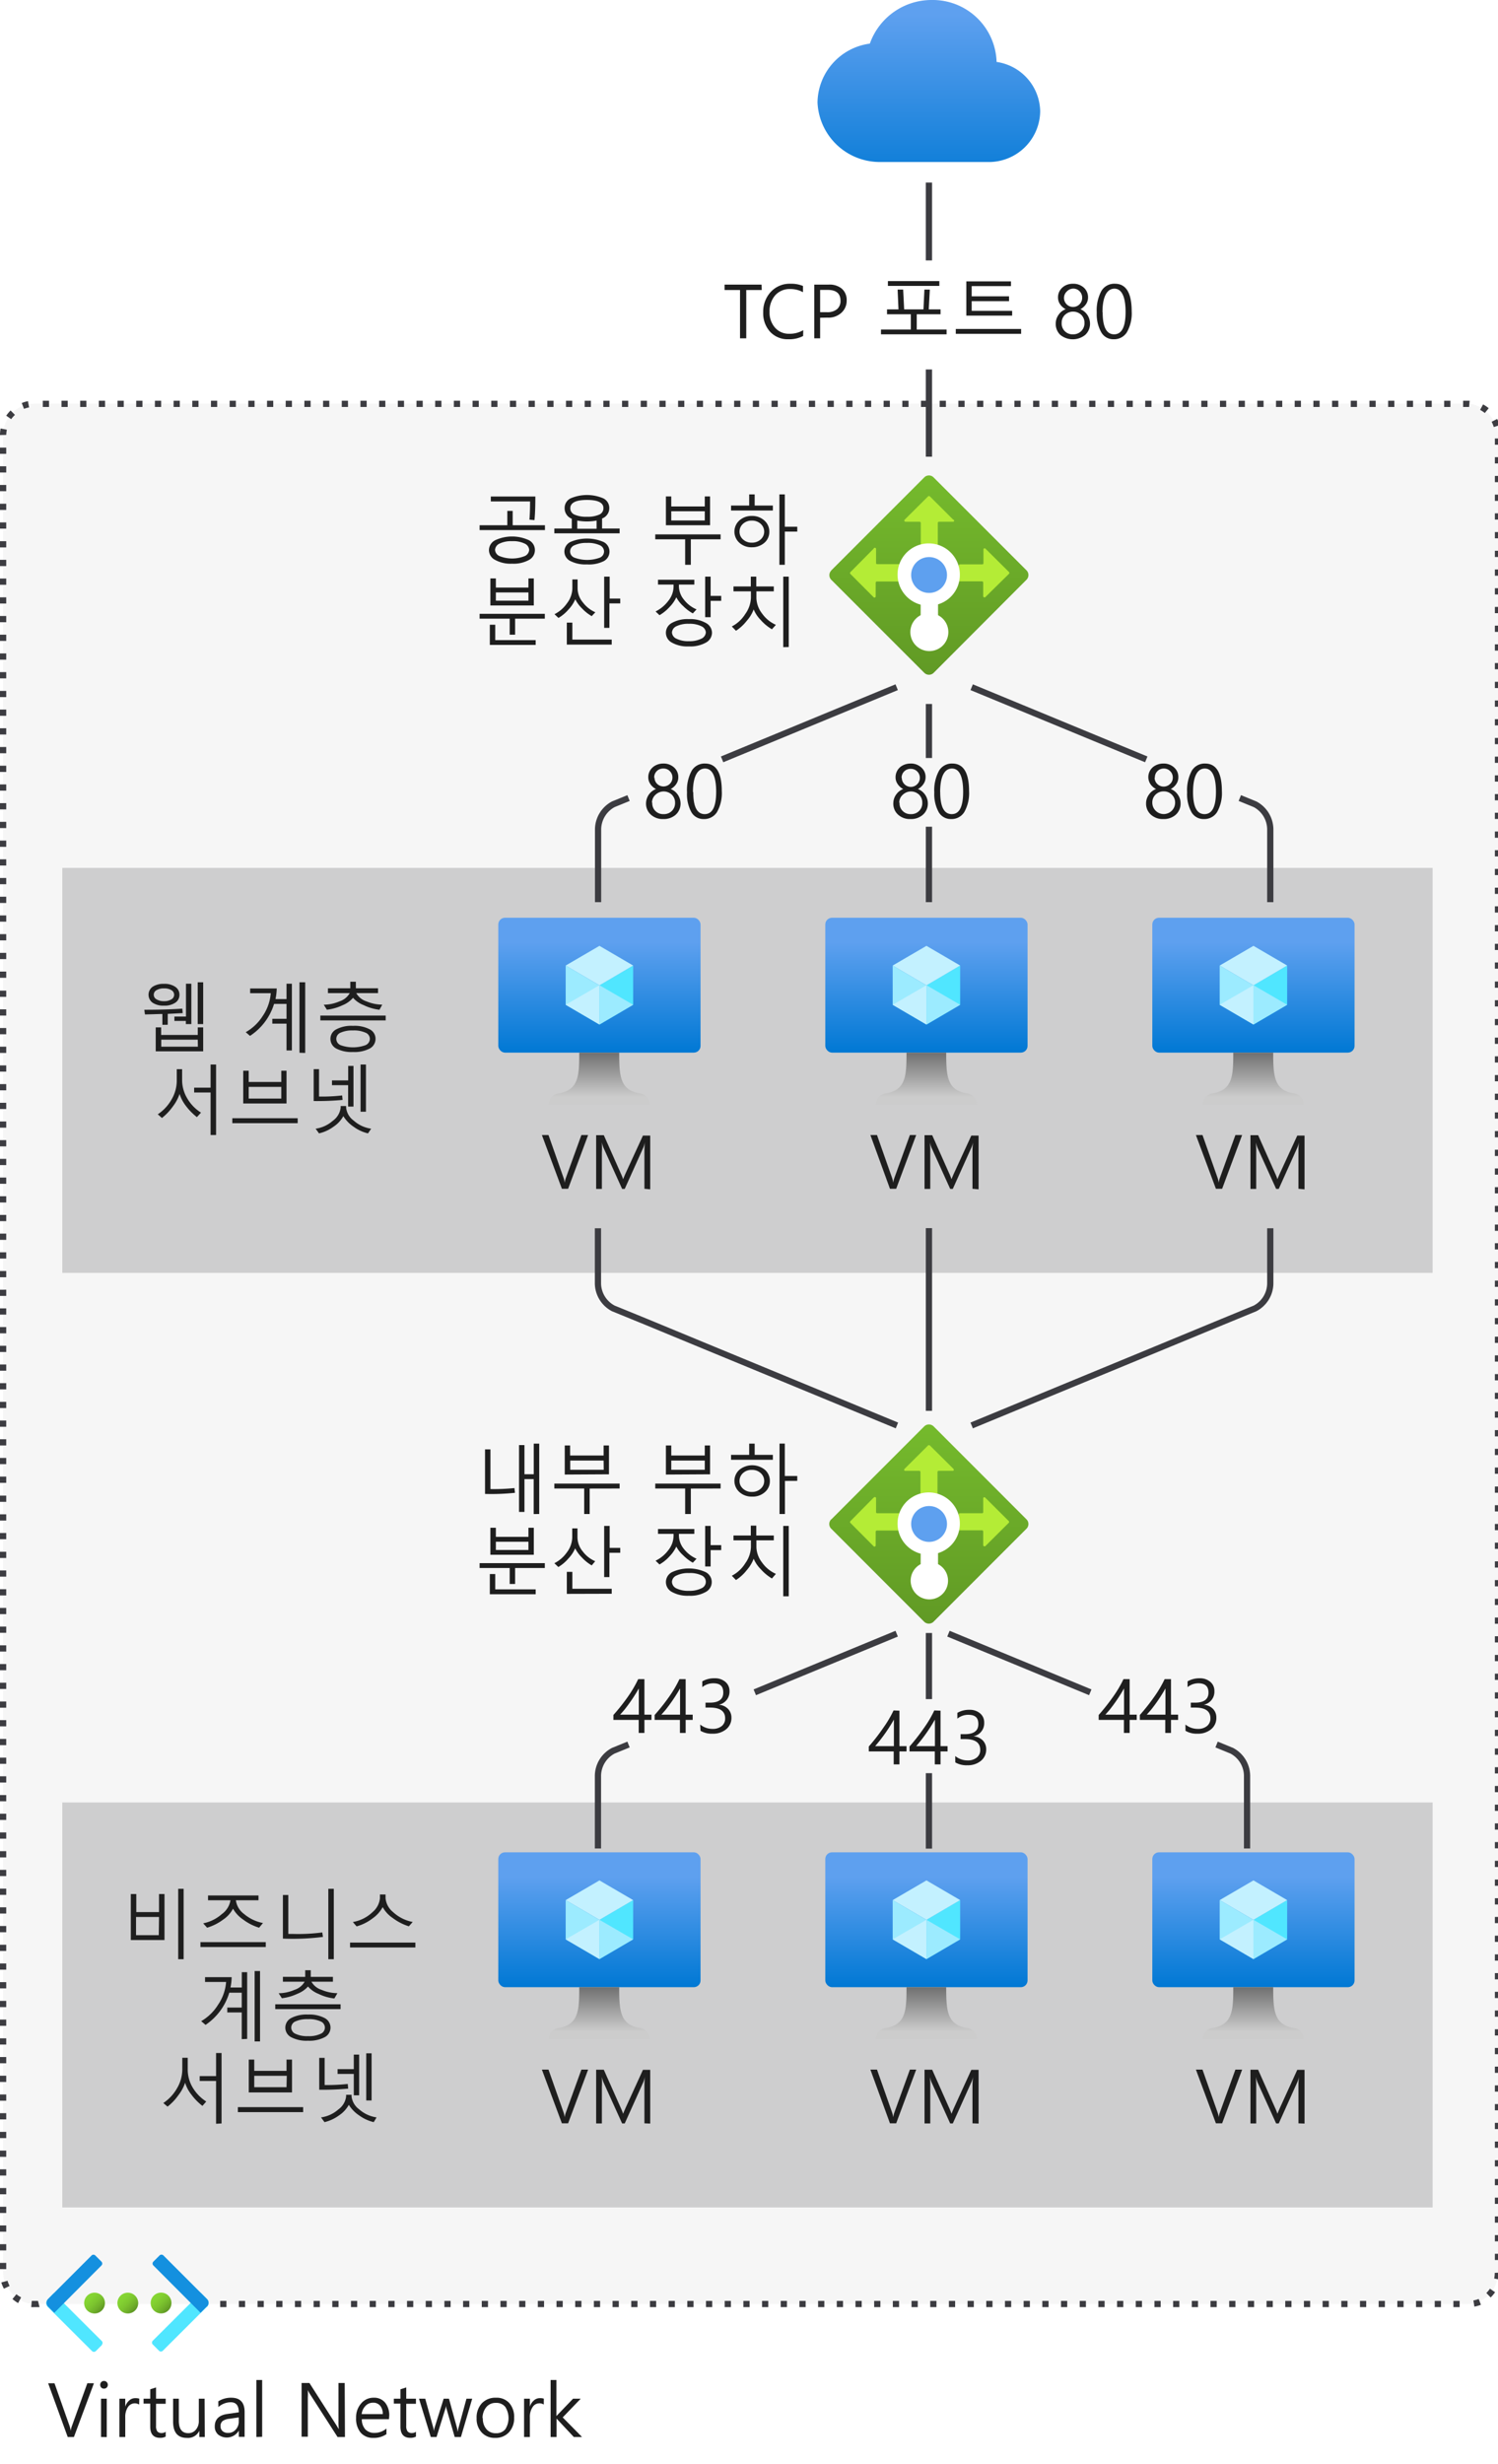 <svg xmlns="http://www.w3.org/2000/svg" xmlns:xlink="http://www.w3.org/1999/xlink" viewBox="0 0 240.5 395.47"><defs><style>.cls-1{fill:#fff;}.cls-2,.cls-3,.cls-9{fill:#3c3c41;}.cls-2{opacity:0.05;}.cls-2,.cls-9{isolation:isolate;}.cls-4{fill:url(#linear-gradient);}.cls-5{fill:url(#linear-gradient-2);}.cls-6{fill:url(#linear-gradient-3);}.cls-7{fill:#50e6ff;}.cls-8{fill:#1490df;}.cls-9{opacity:0.25;}.cls-10{fill:url(#linear-gradient-4);}.cls-11{fill:url(#linear-gradient-5);}.cls-12{fill:#b4ec36;}.cls-13{fill:#5ea0ef;}.cls-14{fill:url(#linear-gradient-6);}.cls-15{fill:#c3f1ff;}.cls-16{fill:#9cebff;}.cls-17{fill:url(#linear-gradient-7);}.cls-18{fill:url(#linear-gradient-8);}.cls-19{fill:url(#linear-gradient-9);}.cls-20{fill:url(#linear-gradient-10);}.cls-21{fill:url(#linear-gradient-11);}.cls-22{fill:none;stroke:#3c3c41;stroke-miterlimit:10;}.cls-23{fill:url(#linear-gradient-12);}.cls-24{fill:url(#linear-gradient-13);}.cls-25{fill:url(#linear-gradient-14);}.cls-26{fill:url(#linear-gradient-15);}.cls-27{fill:url(#linear-gradient-16);}.cls-28{fill:url(#linear-gradient-17);}.cls-29{fill:url(#linear-gradient-18);}.cls-30{fill:#1e1e1e;}</style><linearGradient id="linear-gradient" x1="21.67" y1="639.04" x2="24.04" y2="641.41" gradientTransform="translate(2.11 -270.55) rotate(-0.08)" gradientUnits="userSpaceOnUse"><stop offset="0" stop-color="#86d633"/><stop offset="0.24" stop-color="#83d232"/><stop offset="0.5" stop-color="#7cc52f"/><stop offset="0.76" stop-color="#6fb02a"/><stop offset="1" stop-color="#5e9624"/></linearGradient><linearGradient id="linear-gradient-2" x1="16.33" y1="639.04" x2="18.69" y2="641.41" xlink:href="#linear-gradient"/><linearGradient id="linear-gradient-3" x1="10.99" y1="639.04" x2="13.35" y2="641.4" xlink:href="#linear-gradient"/><linearGradient id="linear-gradient-4" x1="149.14" y1="265.29" x2="149.14" y2="301.06" gradientTransform="translate(0 -269.39)" gradientUnits="userSpaceOnUse"><stop offset="0.18" stop-color="#5ea0ef"/><stop offset="1" stop-color="#0078d4"/></linearGradient><linearGradient id="linear-gradient-5" x1="149.14" y1="380.98" x2="149.14" y2="343.89" gradientTransform="translate(0 -269.39)" gradientUnits="userSpaceOnUse"><stop offset="0" stop-color="#5e9624"/><stop offset="0.02" stop-color="#5f9724"/><stop offset="1" stop-color="#76bc2d"/></linearGradient><linearGradient id="linear-gradient-6" x1="148.74" y1="438.34" x2="148.74" y2="416.7" gradientTransform="translate(0 -269.39)" gradientUnits="userSpaceOnUse"><stop offset="0" stop-color="#0078d4"/><stop offset="0.82" stop-color="#5ea0ef"/></linearGradient><linearGradient id="linear-gradient-7" x1="148.74" y1="446.7" x2="148.74" y2="438.34" gradientTransform="translate(0 -269.39)" gradientUnits="userSpaceOnUse"><stop offset="0.15" stop-color="#ccc"/><stop offset="1" stop-color="#707070"/></linearGradient><linearGradient id="linear-gradient-8" x1="96.24" y1="438.34" x2="96.24" y2="416.7" xlink:href="#linear-gradient-6"/><linearGradient id="linear-gradient-9" x1="96.24" y1="446.7" x2="96.24" y2="438.34" xlink:href="#linear-gradient-7"/><linearGradient id="linear-gradient-10" x1="201.24" y1="438.34" x2="201.24" y2="416.7" xlink:href="#linear-gradient-6"/><linearGradient id="linear-gradient-11" x1="201.24" y1="446.7" x2="201.24" y2="438.34" xlink:href="#linear-gradient-7"/><linearGradient id="linear-gradient-12" x1="149.14" y1="533.3" x2="149.14" y2="496.2" xlink:href="#linear-gradient-5"/><linearGradient id="linear-gradient-13" x1="148.74" y1="588.34" x2="148.74" y2="566.7" xlink:href="#linear-gradient-6"/><linearGradient id="linear-gradient-14" x1="148.74" y1="596.7" x2="148.74" y2="588.34" xlink:href="#linear-gradient-7"/><linearGradient id="linear-gradient-15" x1="96.24" y1="588.34" x2="96.24" y2="566.7" xlink:href="#linear-gradient-6"/><linearGradient id="linear-gradient-16" x1="96.24" y1="596.7" x2="96.24" y2="588.34" xlink:href="#linear-gradient-7"/><linearGradient id="linear-gradient-17" x1="201.24" y1="588.34" x2="201.24" y2="566.7" xlink:href="#linear-gradient-6"/><linearGradient id="linear-gradient-18" x1="201.24" y1="596.7" x2="201.24" y2="588.34" xlink:href="#linear-gradient-7"/></defs><title>OJ104939016</title><g id="shapes"><rect class="cls-1" width="240.5" height="395.47"/><rect class="cls-1" x="0.5" y="64.8" width="240" height="305" rx="5"/><rect class="cls-2" x="0.5" y="64.8" width="240" height="305" rx="5"/><path class="cls-3" d="M234.34,370.3h-1v-1h1Zm-3,0h-1v-1h1Zm-3,0h-1v-1h1Zm-3,0h-1v-1h1Zm-3,0h-1v-1h1Zm-3,0h-1v-1h1Zm-3,0h-1v-1h1Zm-3,0h-1v-1h1Zm-3,0h-1v-1h1Zm-3,0h-1v-1h1Zm-3,0h-1v-1h1Zm-3,0h-1v-1h1Zm-3,0h-1v-1h1Zm-3,0h-1v-1h1Zm-3,0h-1v-1h1Zm-3,0h-1v-1h1Zm-3,0h-1v-1h1Zm-3,0h-1v-1h1Zm-3,0h-1v-1h1Zm-3,0h-1v-1h1Zm-3,0h-1v-1h1Zm-3,0h-1v-1h1Zm-3,0h-1v-1h1Zm-3,0h-1v-1h1Zm-3,0h-1v-1h1Zm-3,0h-1v-1h1Zm-3,0h-1v-1h1Zm-3,0h-1v-1h1Zm-3,0h-1v-1h1Zm-3,0h-1v-1h1Zm-3,0h-1v-1h1Zm-3,0h-1v-1h1Zm-3,0h-1v-1h1Zm-3,0h-1v-1h1Zm-3,0h-1v-1h1Zm-3,0h-1v-1h1Zm-3,0h-1v-1h1Zm-3,0h-1v-1h1Zm-3,0h-1v-1h1Zm-3,0h-1v-1h1Zm-3,0h-1v-1h1Zm-3,0h-1v-1h1Zm-3,0h-1v-1h1Zm-3,0h-1v-1h1Zm-3,0h-1v-1h1Zm-3,0h-1v-1h1Zm-3,0h-1v-1h1Zm-3,0h-1v-1h1Zm-3,0h-1v-1h1Zm-3,0h-1v-1h1Zm-3,0h-1v-1h1Zm-3,0h-1v-1h1Zm-3,0h-1v-1h1Zm-3,0h-1v-1h1Zm-3,0h-1v-1h1Zm-3,0h-1v-1h1Zm-3,0h-1v-1h1Zm-3,0h-1v-1h1Zm-3,0h-1v-1h1Zm-3,0h-1v-1h1Zm-3,0h-1v-1h1Zm-3,0h-1v-1h1Zm-3,0h-1v-1h1Zm-3,0h-1v-1h1Zm-3,0h-1v-1h1Zm-3,0h-1v-1h1Zm-3,0h-1v-1h1Zm-30,0H5.5a4,4,0,0,1-.49,0l.09-1h1Zm230.36-.07-.16-1a4.4,4.4,0,0,0,.86-.24l.36.93a5.37,5.37,0,0,1-1.06.3ZM2.91,369.65A6,6,0,0,1,2,369l.64-.77a4.26,4.26,0,0,0,.75.5Zm236.41-.9-.69-.72a4.82,4.82,0,0,0,.58-.69l.82.57a5.64,5.64,0,0,1-.71.84ZM.63,367.34a5.09,5.09,0,0,1-.42-1l1-.27a4.48,4.48,0,0,0,.33.83Zm240.26-1.44-1-.2a4.58,4.58,0,0,0,.09-.9l1-.05v.05A5.78,5.78,0,0,1,240.89,365.9ZM1,364.2H0v-1H1Zm240-1.46h-1v-1h1ZM1,361.2H0v-1H1Zm240-1.46h-1v-1h1ZM1,358.19H0v-1H1Zm240-1.45h-1v-1h1ZM1,355.19H0v-1H1Zm240-1.46h-1v-1h1ZM1,352.19H0v-1H1Zm240-1.46h-1v-1h1ZM1,349.18H0v-1H1Zm240-1.46h-1v-1h1ZM1,346.18H0v-1H1Zm240-1.46h-1v-1h1ZM1,343.17H0v-1H1Zm240-1.45h-1v-1h1ZM1,340.17H0v-1H1Zm240-1.46h-1v-1h1ZM1,337.17H0v-1H1Zm240-1.46h-1v-1h1ZM1,334.16H0v-1H1Zm240-1.46h-1v-1h1ZM1,331.16H0v-1H1Zm240-1.46h-1v-1h1ZM1,328.16H0v-1H1Zm240-1.46h-1v-1h1ZM1,325.15H0v-1H1Zm240-1.46h-1v-1h1ZM1,322.15H0v-1H1Zm240-1.46h-1v-1h1ZM1,319.14H0v-1H1Zm240-1.45h-1v-1h1ZM1,316.14H0v-1H1Zm240-1.46h-1v-1h1ZM1,313.14H0v-1H1Zm240-1.46h-1v-1h1ZM1,310.13H0v-1H1Zm240-1.46h-1v-1h1ZM1,307.13H0v-1H1Zm240-1.46h-1v-1h1ZM1,304.13H0v-1H1Zm240-1.46h-1v-1h1ZM1,301.12H0v-1H1Zm240-1.46h-1v-1h1ZM1,298.12H0v-1H1Zm240-1.46h-1v-1h1ZM1,295.11H0v-1H1Zm240-1.45h-1v-1h1ZM1,292.11H0v-1H1Zm240-1.46h-1v-1h1ZM1,289.11H0v-1H1Zm240-1.46h-1v-1h1ZM1,286.1H0v-1H1Zm240-1.46h-1v-1h1ZM1,283.1H0v-1H1Zm240-1.46h-1v-1h1ZM1,280.1H0v-1H1Zm240-1.46h-1v-1h1ZM1,277.09H0v-1H1Zm240-1.46h-1v-1h1ZM1,274.09H0v-1H1Zm240-1.46h-1v-1h1ZM1,271.08H0v-1H1Zm240-1.45h-1v-1h1ZM1,268.08H0v-1H1Zm240-1.46h-1v-1h1ZM1,265.08H0v-1H1Zm240-1.46h-1v-1h1ZM1,262.07H0v-1H1Zm240-1.45h-1v-1h1ZM1,259.07H0v-1H1Zm240-1.46h-1v-1h1ZM1,256.07H0v-1H1Zm240-1.46h-1v-1h1ZM1,253.06H0v-1H1Zm240-1.46h-1v-1h1ZM1,250.06H0v-1H1Zm240-1.46h-1v-1h1ZM1,247.05H0v-1H1Zm240-1.45h-1v-1h1ZM1,244.05H0v-1H1Zm240-1.46h-1v-1h1ZM1,241.05H0v-1H1Zm240-1.46h-1v-1h1ZM1,238H0v-1H1Zm240-1.46h-1v-1h1ZM1,235H0v-1H1Zm240-1.46h-1v-1h1ZM1,232H0v-1H1Zm240-1.46h-1v-1h1ZM1,229H0v-1H1Zm240-1.46h-1v-1h1ZM1,226H0v-1H1Zm240-1.46h-1v-1h1ZM1,223H0v-1H1Zm240-1.45h-1v-1h1ZM1,220H0v-1H1Zm240-1.46h-1v-1h1ZM1,217H0v-1H1Zm240-1.46h-1v-1h1ZM1,214H0v-1H1Zm240-1.45h-1v-1h1ZM1,211H0v-1H1Zm240-1.46h-1v-1h1ZM1,208H0v-1H1Zm240-1.46h-1v-1h1ZM1,205H0v-1H1Zm240-1.46h-1v-1h1ZM1,202H0v-1H1Zm240-1.46h-1v-1h1ZM1,199H0v-1H1Zm240-1.45h-1v-1h1ZM1,196H0v-1H1Zm240-1.46h-1v-1h1ZM1,193H0v-1H1Zm240-1.46h-1v-1h1ZM1,190H0v-1H1Zm240-1.46h-1v-1h1ZM1,187H0v-1H1Zm240-1.46h-1v-1h1ZM1,184H0v-1H1Zm240-1.46h-1v-1h1ZM1,181H0v-1H1Zm240-1.46h-1v-1h1ZM1,178H0v-1H1Zm240-1.46h-1v-1h1ZM1,175H0v-1H1Zm240-1.45h-1v-1h1ZM1,172H0v-1H1Zm240-1.46h-1v-1h1ZM1,169H0v-1H1Zm240-1.46h-1v-1h1ZM1,166H0v-1H1Zm240-1.45h-1v-1h1ZM1,163H0v-1H1Zm240-1.46h-1v-1h1ZM1,160H0v-1H1Zm240-1.46h-1v-1h1ZM1,156.94H0v-1H1Zm240-1.46h-1v-1h1ZM1,153.94H0v-1H1Zm240-1.46h-1v-1h1ZM1,150.93H0v-1H1Zm240-1.45h-1v-1h1ZM1,147.93H0v-1H1Zm240-1.46h-1v-1h1ZM1,144.93H0v-1H1Zm240-1.46h-1v-1h1ZM1,141.92H0v-1H1Zm240-1.46h-1v-1h1ZM1,138.92H0v-1H1Zm240-1.46h-1v-1h1ZM1,135.92H0v-1H1Zm240-1.46h-1v-1h1ZM1,132.91H0v-1H1Zm240-1.46h-1v-1h1ZM1,129.91H0v-1H1Zm240-1.46h-1v-1h1ZM1,126.9H0v-1H1Zm240-1.45h-1v-1h1ZM1,123.9H0v-1H1Zm240-1.46h-1v-1h1ZM1,120.9H0v-1H1Zm240-1.46h-1v-1h1ZM1,117.89H0v-1H1Zm240-1.46h-1v-1h1ZM1,114.89H0v-1H1Zm240-1.46h-1v-1h1ZM1,111.89H0v-1H1Zm240-1.46h-1v-1h1ZM1,108.88H0v-1H1Zm240-1.46h-1v-1h1ZM1,105.88H0v-1H1Zm240-1.46h-1v-1h1ZM1,102.87H0v-1H1Zm240-1.45h-1v-1h1ZM1,99.87H0v-1H1Zm240-1.46h-1v-1h1ZM1,96.87H0v-1H1Zm240-1.46h-1v-1h1ZM1,93.86H0v-1H1ZM241,92.4h-1v-1h1ZM1,90.86H0v-1H1ZM241,89.4h-1v-1h1ZM1,87.86H0v-1H1ZM241,86.4h-1v-1h1ZM1,84.85H0v-1H1Zm240-1.46h-1v-1h1ZM1,81.85H0v-1H1Zm240-1.46h-1v-1h1ZM1,78.84H0v-1H1Zm240-1.45h-1v-1h1ZM1,75.84H0v-1H1Zm240-1.46h-1v-1h1ZM1,72.84H0v-1H1Zm240-1.46h-1v-1h1ZM0,69.83v0a5.44,5.44,0,0,1,.1-1.06l1,.2A4.91,4.91,0,0,0,1,69.8Zm239.82-1.29a5.09,5.09,0,0,0-.34-.84l.88-.46a6,6,0,0,1,.42,1Zm-238-1.25L1,66.72a6.24,6.24,0,0,1,.7-.84l.7.71A5.45,5.45,0,0,0,1.78,67.29Zm236.56-1a4.26,4.26,0,0,0-.75-.5l.47-.88a5,5,0,0,1,.91.61ZM3.86,65.62l-.37-.93a4.84,4.84,0,0,1,1-.3l.18,1A4.06,4.06,0,0,0,3.86,65.62Zm232-.3-.37,0h-.59v-1h.59l.46,0Zm-3,0h-1v-1h1Zm-3,0h-1v-1h1Zm-3,0h-1v-1h1Zm-3,0h-1v-1h1Zm-3,0h-1v-1h1Zm-3,0h-1v-1h1Zm-3,0h-1v-1h1Zm-3,0h-1v-1h1Zm-3,0h-1v-1h1Zm-3,0h-1v-1h1Zm-3,0h-1v-1h1Zm-3,0h-1v-1h1Zm-3,0h-1v-1h1Zm-3,0h-1v-1h1Zm-3,0h-1v-1h1Zm-3,0h-1v-1h1Zm-3,0h-1v-1h1Zm-3,0h-1v-1h1Zm-3,0h-1v-1h1Zm-3,0h-1v-1h1Zm-3,0h-1v-1h1Zm-3,0h-1v-1h1Zm-3,0h-1v-1h1Zm-3,0h-1v-1h1Zm-3,0h-1v-1h1Zm-3,0h-1v-1h1Zm-3,0h-1v-1h1Zm-3,0h-1v-1h1Zm-3,0h-1v-1h1Zm-3,0h-1v-1h1Zm-3,0h-1v-1h1Zm-3,0h-1v-1h1Zm-3,0h-1v-1h1Zm-3,0h-1v-1h1Zm-3,0h-1v-1h1Zm-3,0h-1v-1h1Zm-3,0h-1v-1h1Zm-3,0h-1v-1h1Zm-3,0h-1v-1h1Zm-3,0h-1v-1h1Zm-3,0h-1v-1h1Zm-3,0h-1v-1h1Zm-3,0h-1v-1h1Zm-3,0h-1v-1h1Zm-3,0h-1v-1h1Zm-3,0h-1v-1h1Zm-3,0h-1v-1h1Zm-3,0h-1v-1h1Zm-3,0h-1v-1h1Zm-3,0h-1v-1h1Zm-3,0h-1v-1h1Zm-3,0h-1v-1h1Zm-3,0h-1v-1h1Zm-3,0h-1v-1h1Zm-3,0h-1v-1h1Zm-3,0h-1v-1h1Zm-3,0h-1v-1h1Zm-3,0h-1v-1h1Zm-3,0h-1v-1h1Zm-3,0h-1v-1h1Zm-3,0h-1v-1h1Zm-3,0h-1v-1h1Zm-3,0h-1v-1h1Zm-3,0h-1v-1h1Zm-3,0h-1v-1h1Zm-3,0h-1v-1h1Zm-3,0h-1v-1h1Zm-3,0h-1v-1h1Zm-3,0h-1v-1h1Zm-3,0h-1v-1h1Zm-3,0h-1v-1h1Zm-3,0h-1v-1h1Zm-3,0h-1v-1h1Zm-3,0h-1v-1h1Zm-3,0h-1v-1h1Zm-3,0h-1v-1h1Z"/><circle class="cls-4" cx="25.86" cy="369.64" r="1.67"/><circle class="cls-5" cx="20.52" cy="369.65" r="1.67"/><circle class="cls-6" cx="15.18" cy="369.65" r="1.67"/><path class="cls-7" d="M16.39,376.35l-1,1a.44.44,0,0,1-.62,0h0l-7.09-7.07a.87.87,0,0,1,0-1.23h0l.95-1h0l7.71,7.69a.43.43,0,0,1,0,.61Z"/><path class="cls-8" d="M15.29,362l1,1a.43.43,0,0,1,0,.61l-7.57,7.6h0l-1-1a.87.87,0,0,1,0-1.22h0l7-7A.43.43,0,0,1,15.29,362Z"/><path class="cls-7" d="M32.24,368l1,1a.86.86,0,0,1,0,1.22h0l-7.1,7.08a.43.43,0,0,1-.61,0h0l-1-1a.43.43,0,0,1,0-.61h0L32.24,368Z"/><path class="cls-8" d="M33.2,370.21l-1,1h0l-7.58-7.6a.43.43,0,0,1,0-.61h0l1-1a.44.44,0,0,1,.61,0h0l7,7a.86.86,0,0,1,0,1.22h0Z"/><rect class="cls-1" x="10" y="139.3" width="220" height="65"/><rect class="cls-9" x="10" y="139.3" width="220" height="65"/><path class="cls-10" d="M167,17.85a8.16,8.16,0,0,0-7-7.91A10.26,10.26,0,0,0,149.59,0a10.52,10.52,0,0,0-9.94,7,9.67,9.67,0,0,0-8.4,9.45A10,10,0,0,0,141.34,26H159A8.25,8.25,0,0,0,167,17.85Z"/><path class="cls-11" d="M133.47,91.54l14.91-14.91a1.05,1.05,0,0,1,1.51,0l0,0,14.91,14.91a1.07,1.07,0,0,1,0,1.51l0,0L149.89,108a1.08,1.08,0,0,1-1.49,0L133.47,93.07a1.06,1.06,0,0,1,0-1.51Z"/><path class="cls-12" d="M153.05,83.42l-3.76-3.75a.21.21,0,0,0-.29,0l-3.77,3.75a.18.18,0,0,0,0,.24.22.22,0,0,0,.2.08h2.2a.19.19,0,0,1,.2.19v3.56a.19.19,0,0,0,.19.19h2.35a.19.19,0,0,0,.19-.19V83.93a.19.19,0,0,1,.2-.19h2.2a.19.19,0,0,0,.22-.13.16.16,0,0,0-.08-.19Z"/><path class="cls-12" d="M140.26,88.06l-3.74,3.78a.2.2,0,0,0,0,.27l3.74,3.75a.19.19,0,0,0,.27,0,.18.18,0,0,0,.06-.15V93.53a.2.2,0,0,1,.2-.2h3.55a.17.17,0,0,0,.18-.17V90.79a.18.18,0,0,0-.06-.24l-.06,0h-3.56a.18.18,0,0,1-.19-.16V88.2a.21.21,0,0,0-.13-.27A.2.2,0,0,0,140.26,88.06Z"/><path class="cls-12" d="M158.17,95.86,162,92.09a.2.2,0,0,0,0-.27l-3.79-3.76a.19.19,0,0,0-.27,0,.22.22,0,0,0-.05.12v2.22a.18.18,0,0,1-.17.18H154.1a.18.18,0,0,0-.18.17h0v2.37a.19.19,0,0,0,.16.19h3.58a.19.19,0,0,1,.19.2h0v2.2a.19.19,0,0,0,.22.17A.18.18,0,0,0,158.17,95.86Z"/><path class="cls-1" d="M154.1,92.3a5,5,0,1,0-6.29,4.75v1.69a3.05,3.05,0,1,0,2.79,0V97A4.92,4.92,0,0,0,154.1,92.3Z"/><circle id="e99c3387-15c3-4f28-bd4b-cb209b430e06" class="cls-13" cx="149.16" cy="92.29" r="2.88"/><rect class="cls-14" x="132.5" y="147.3" width="32.47" height="21.65" rx="1.08"/><polygon class="cls-7" points="154.15 154.97 154.15 161.27 148.74 164.44 148.74 158.13 154.15 154.97"/><polygon class="cls-15" points="154.15 154.97 148.74 158.15 143.32 154.97 148.74 151.81 154.15 154.97"/><polygon class="cls-16" points="148.74 158.15 148.74 164.44 143.32 161.27 143.32 154.97 148.74 158.15"/><polygon class="cls-15" points="143.32 161.27 148.74 158.13 148.74 164.44 143.32 161.27"/><polygon class="cls-16" points="154.15 161.27 148.74 158.13 148.74 164.44 154.15 161.27"/><path class="cls-17" d="M155.25,175.5c-3.21-.51-3.34-2.81-3.34-6.55h-6.37c0,3.74-.11,6-3.32,6.55a1.8,1.8,0,0,0-1.6,1.8h16.23A1.79,1.79,0,0,0,155.25,175.5Z"/><rect class="cls-18" x="80" y="147.3" width="32.47" height="21.65" rx="1.08"/><polygon class="cls-7" points="101.65 154.97 101.65 161.27 96.24 164.44 96.24 158.13 101.65 154.97"/><polygon class="cls-15" points="101.65 154.97 96.24 158.15 90.82 154.97 96.24 151.81 101.65 154.97"/><polygon class="cls-16" points="96.24 158.15 96.24 164.44 90.82 161.27 90.82 154.97 96.24 158.15"/><polygon class="cls-15" points="90.82 161.27 96.24 158.13 96.24 164.44 90.82 161.27"/><polygon class="cls-16" points="101.65 161.27 96.24 158.13 96.24 164.44 101.65 161.27"/><path class="cls-19" d="M102.75,175.5c-3.21-.51-3.34-2.81-3.34-6.55H93c0,3.74-.11,6-3.32,6.55a1.8,1.8,0,0,0-1.6,1.8h16.23A1.79,1.79,0,0,0,102.75,175.5Z"/><rect class="cls-20" x="185" y="147.3" width="32.47" height="21.65" rx="1.08"/><polygon class="cls-7" points="206.65 154.97 206.65 161.27 201.24 164.44 201.24 158.13 206.65 154.97"/><polygon class="cls-15" points="206.65 154.97 201.24 158.15 195.82 154.97 201.24 151.81 206.65 154.97"/><polygon class="cls-16" points="201.24 158.15 201.24 164.44 195.82 161.27 195.82 154.97 201.24 158.15"/><polygon class="cls-15" points="195.82 161.27 201.24 158.13 201.24 164.44 195.82 161.27"/><polygon class="cls-16" points="206.65 161.27 201.24 158.13 201.24 164.44 206.65 161.27"/><path class="cls-21" d="M207.75,175.5c-3.21-.51-3.34-2.81-3.34-6.55H198c0,3.74-.11,6-3.32,6.55a1.8,1.8,0,0,0-1.6,1.8h16.23A1.79,1.79,0,0,0,207.75,175.5Z"/><line class="cls-22" x1="149.14" y1="29.3" x2="149.14" y2="41.8"/><line class="cls-22" x1="149.14" y1="59.3" x2="149.14" y2="73.3"/><path class="cls-23" d="M133.47,243.86l14.91-14.92a1.07,1.07,0,0,1,1.51,0l0,0,14.91,14.92a1.06,1.06,0,0,1,0,1.5l0,0-14.93,14.94a1.08,1.08,0,0,1-1.49,0l-14.93-14.94a1.05,1.05,0,0,1,0-1.5h0Z"/><path class="cls-12" d="M153.05,235.73,149.29,232a.23.23,0,0,0-.29,0l-3.77,3.75a.18.18,0,0,0,.15.32h2.2a.2.2,0,0,1,.2.2v3.55a.19.19,0,0,0,.19.2h2.35a.19.19,0,0,0,.19-.2v-3.55a.2.2,0,0,1,.2-.2h2.2a.18.18,0,0,0,.22-.13.17.17,0,0,0-.08-.19Z"/><path class="cls-12" d="M140.26,240.37l-3.74,3.79a.19.19,0,0,0,0,.26l3.74,3.76a.19.19,0,0,0,.27,0,.17.17,0,0,0,.06-.15v-2.18a.2.2,0,0,1,.2-.2h3.55a.18.18,0,0,0,.18-.18h0v-2.35a.17.17,0,0,0-.06-.24s0,0-.06,0h-3.56a.18.18,0,0,1-.19-.16v-2.17a.2.2,0,0,0-.13-.26.2.2,0,0,0-.26.12Z"/><path class="cls-12" d="M158.17,248.18l3.79-3.77a.2.2,0,0,0,0-.27l-3.79-3.77a.18.18,0,0,0-.27,0,.16.16,0,0,0-.05.11v2.23a.18.18,0,0,1-.17.17H154.1a.18.18,0,0,0-.18.18h0v2.37a.19.19,0,0,0,.16.19h3.58a.19.19,0,0,1,.19.2h0v2.2a.2.2,0,0,0,.22.17l.1,0Z"/><path class="cls-1" d="M154.1,244.62a5,5,0,1,0-6.29,4.75v1.68a3,3,0,1,0,2.79,0v-1.77A4.92,4.92,0,0,0,154.1,244.62Z"/><circle id="e99c3387-15c3-4f28-bd4b-cb209b430e06-2" class="cls-13" cx="149.16" cy="244.6" r="2.88"/><line class="cls-22" x1="149.14" y1="197.12" x2="149.14" y2="226.44"/><line class="cls-22" x1="149.14" y1="132.69" x2="149.14" y2="144.8"/><line class="cls-22" x1="149.14" y1="112.99" x2="149.14" y2="121.66"/><path class="cls-22" d="M100.91,128.09l-2.45,1a4.62,4.62,0,0,0-2.44,4V144.8"/><line class="cls-22" x1="143.96" y1="110.3" x2="115.93" y2="121.88"/><path class="cls-22" d="M144,228.79l-25.25-10.43-5.55-2.29-9.48-3.92L98.46,210A4.6,4.6,0,0,1,96,206v-8.86"/><path class="cls-22" d="M156,228.79l25.26-10.43,5.54-2.29,9.48-3.92L201.5,210a4.58,4.58,0,0,0,2.44-4v-8.86"/><path class="cls-22" d="M199.05,128.09l2.45,1a4.6,4.6,0,0,1,2.44,4V144.8"/><line class="cls-22" x1="156" y1="110.3" x2="184.03" y2="121.88"/><rect class="cls-1" x="10" y="289.3" width="220" height="65"/><rect class="cls-9" x="10" y="289.3" width="220" height="65"/><rect class="cls-24" x="132.5" y="297.3" width="32.47" height="21.65" rx="1.08"/><polygon class="cls-7" points="154.15 304.97 154.15 311.27 148.74 314.44 148.74 308.13 154.15 304.97"/><polygon class="cls-15" points="154.15 304.97 148.74 308.14 143.32 304.97 148.74 301.81 154.15 304.97"/><polygon class="cls-16" points="148.74 308.14 148.74 314.44 143.32 311.27 143.32 304.97 148.74 308.14"/><polygon class="cls-15" points="143.32 311.27 148.74 308.13 148.74 314.44 143.32 311.27"/><polygon class="cls-16" points="154.15 311.27 148.74 308.13 148.74 314.44 154.15 311.27"/><path class="cls-25" d="M155.25,325.5c-3.21-.51-3.34-2.81-3.34-6.55h-6.37c0,3.74-.11,6-3.32,6.55a1.8,1.8,0,0,0-1.6,1.8h16.23A1.79,1.79,0,0,0,155.25,325.5Z"/><rect class="cls-26" x="80" y="297.3" width="32.47" height="21.65" rx="1.08"/><polygon class="cls-7" points="101.65 304.97 101.65 311.27 96.24 314.44 96.24 308.13 101.65 304.97"/><polygon class="cls-15" points="101.65 304.97 96.24 308.14 90.82 304.97 96.24 301.81 101.65 304.97"/><polygon class="cls-16" points="96.24 308.14 96.24 314.44 90.82 311.27 90.82 304.97 96.24 308.14"/><polygon class="cls-15" points="90.82 311.27 96.24 308.13 96.24 314.44 90.82 311.27"/><polygon class="cls-16" points="101.65 311.27 96.24 308.13 96.24 314.44 101.65 311.27"/><path class="cls-27" d="M102.75,325.5c-3.21-.51-3.34-2.81-3.34-6.55H93c0,3.74-.11,6-3.32,6.55a1.8,1.8,0,0,0-1.6,1.8h16.23A1.79,1.79,0,0,0,102.75,325.5Z"/><rect class="cls-28" x="185" y="297.3" width="32.47" height="21.65" rx="1.08"/><polygon class="cls-7" points="206.65 304.97 206.65 311.27 201.24 314.44 201.24 308.13 206.65 304.97"/><polygon class="cls-15" points="206.65 304.97 201.24 308.14 195.82 304.97 201.24 301.81 206.65 304.97"/><polygon class="cls-16" points="201.24 308.14 201.24 314.44 195.82 311.27 195.82 304.97 201.24 308.14"/><polygon class="cls-15" points="195.82 311.27 201.24 308.13 201.24 314.44 195.82 311.27"/><polygon class="cls-16" points="206.65 311.27 201.24 308.13 201.24 314.44 206.65 311.27"/><path class="cls-29" d="M207.75,325.5c-3.21-.51-3.34-2.81-3.34-6.55H198c0,3.74-.11,6-3.32,6.55a1.8,1.8,0,0,0-1.6,1.8h16.23A1.79,1.79,0,0,0,207.75,325.5Z"/><line class="cls-22" x1="149.14" y1="284.6" x2="149.14" y2="296.71"/><line class="cls-22" x1="149.14" y1="262.1" x2="149.14" y2="272.71"/><path class="cls-22" d="M100.91,280l-2.45,1A4.6,4.6,0,0,0,96,285v11.69"/><line class="cls-22" x1="143.96" y1="262.21" x2="121.18" y2="271.62"/><path class="cls-22" d="M195.32,280l2.44,1a4.59,4.59,0,0,1,2.45,4v11.69"/><line class="cls-22" x1="152.27" y1="262.21" x2="175.04" y2="271.62"/></g><g id="text"><path class="cls-30" d="M15.08,382.52l-3.21,8.62h-1l-3.14-8.62H8.75l2.43,6.89a4.53,4.53,0,0,1,.17.76h0a3.45,3.45,0,0,1,.19-.77l2.48-6.88Z"/><path class="cls-30" d="M16.09,382.77a.62.62,0,0,1,.17-.44.58.58,0,0,1,.43-.18.59.59,0,0,1,.44.18.6.6,0,0,1,.18.44.59.59,0,0,1-.18.44.58.58,0,0,1-.44.17.57.57,0,0,1-.43-.17A.6.6,0,0,1,16.09,382.77Zm.13,8.37V385h.92v6.16Z"/><path class="cls-30" d="M22.34,385.94a1.31,1.31,0,0,0-1.81.42,2.83,2.83,0,0,0-.42,1.63v3.15h-.94V385h.94v1.28h0a2.12,2.12,0,0,1,.64-1,1.43,1.43,0,0,1,1-.37,2,2,0,0,1,.61.08Z"/><path class="cls-30" d="M26.6,391.08a1.8,1.8,0,0,1-.89.2c-1.06,0-1.59-.6-1.59-1.79v-3.7H23.05V385h1.07v-1.51l.93-.3V385H26.6v.81H25.05v3.53a1.48,1.48,0,0,0,.21.91.89.89,0,0,0,.71.26,1,1,0,0,0,.63-.21Z"/><path class="cls-30" d="M32.88,391.14H32v-1h0A2,2,0,0,1,30,391.29c-1.47,0-2.21-.88-2.21-2.63V385h.92v3.53c0,1.33.51,2,1.51,2a1.53,1.53,0,0,0,1.22-.55,2.09,2.09,0,0,0,.48-1.42V385h.93Z"/><path class="cls-30" d="M35.05,385.42a3.79,3.79,0,0,1,2.07-.58c1.43,0,2.15.76,2.15,2.28v4h-.93v-1h0a2.24,2.24,0,0,1-3.32.63,1.68,1.68,0,0,1-.54-1.3c0-1.14.68-1.81,2-2l1.86-.27c0-1.07-.43-1.61-1.28-1.61a3,3,0,0,0-2,.77Zm1.77,2.8a2.27,2.27,0,0,0-1.06.35,1,1,0,0,0-.35.88,1,1,0,0,0,.33.76,1.28,1.28,0,0,0,.87.28,1.56,1.56,0,0,0,1.23-.53,1.84,1.84,0,0,0,.49-1.32V388Z"/><path class="cls-30" d="M41.16,391.14V382h.93v9.11Z"/><path class="cls-30" d="M55.38,391.14H54.19l-4.5-7a3.38,3.38,0,0,1-.27-.54h0a10.8,10.8,0,0,1,0,1.18v6.32h-1v-8.62h1.26l4.38,6.86c.2.32.31.51.34.57h0a9.87,9.87,0,0,1-.06-1.27v-6.16h1Z"/><path class="cls-30" d="M62.45,388.29H58.09a2.39,2.39,0,0,0,.57,1.64,2,2,0,0,0,1.46.56,3,3,0,0,0,1.92-.7v.9a3.57,3.57,0,0,1-2.14.6,2.57,2.57,0,0,1-2-.85,3.51,3.51,0,0,1-.73-2.36,3.36,3.36,0,0,1,.81-2.32,2.56,2.56,0,0,1,2-.92,2.26,2.26,0,0,1,1.85.79,3.24,3.24,0,0,1,.66,2.16Zm-1-.82a2,2,0,0,0-.41-1.34,1.42,1.42,0,0,0-1.15-.49,1.64,1.64,0,0,0-1.2.5,2.28,2.28,0,0,0-.63,1.33Z"/><path class="cls-30" d="M66.78,391.08a1.84,1.84,0,0,1-.9.2c-1.06,0-1.59-.6-1.59-1.79v-3.7H63.23V385h1.06v-1.51l.93-.3V385h1.56v.81H65.22v3.53a1.41,1.41,0,0,0,.22.91.87.87,0,0,0,.7.26,1,1,0,0,0,.64-.21Z"/><path class="cls-30" d="M75.81,385,74,391.14H73l-1.29-4.46a2.71,2.71,0,0,1-.1-.55h0a2.32,2.32,0,0,1-.13.54l-1.39,4.47h-.93L67.27,385h1l1.3,4.67a3.14,3.14,0,0,1,.09.55h0a3.47,3.47,0,0,1,.11-.56L71.23,385h.85l1.29,4.69a4.19,4.19,0,0,1,.09.54h.05a2.21,2.21,0,0,1,.1-.54L74.89,385Z"/><path class="cls-30" d="M76.52,388.14a3.34,3.34,0,0,1,.84-2.41,3,3,0,0,1,2.28-.89,2.73,2.73,0,0,1,2.12.85,3.34,3.34,0,0,1,.78,2.36,3.27,3.27,0,0,1-.84,2.35,2.9,2.9,0,0,1-2.21.89,2.8,2.8,0,0,1-2.15-.87A3.17,3.17,0,0,1,76.52,388.14Zm1,0a2.53,2.53,0,0,0,.57,1.74,1.91,1.91,0,0,0,1.52.66,1.86,1.86,0,0,0,1.51-.63,3.35,3.35,0,0,0,0-3.6,1.82,1.82,0,0,0-1.5-.64,1.92,1.92,0,0,0-1.53.66A2.74,2.74,0,0,0,77.47,388.1Z"/><path class="cls-30" d="M87.3,385.94a1.21,1.21,0,0,0-.74-.2,1.26,1.26,0,0,0-1.06.62,2.76,2.76,0,0,0-.43,1.63v3.15h-.93V385h.93v1.28h0a2.12,2.12,0,0,1,.64-1,1.41,1.41,0,0,1,1-.37,1.84,1.84,0,0,1,.6.08Z"/><path class="cls-30" d="M93.44,391.14H92.12l-2.77-2.95h0v2.95H88.4V382h.93v5.78h0L92,385h1.23l-2.89,3Z"/><path class="cls-30" d="M147.09,332.18l-3.21,8.62h-1l-3.14-8.62h1.06l2.43,6.9a4.19,4.19,0,0,1,.17.75h0a4.11,4.11,0,0,1,.19-.77l2.49-6.88Z"/><path class="cls-30" d="M156.13,340.8V335c0-.45,0-1,.09-1.66h0a5.05,5.05,0,0,1-.25.81l-3,6.67h-.42l-3-6.62a4.74,4.74,0,0,1-.25-.86h0a16.15,16.15,0,0,1,.05,1.64v5.84h-.92v-8.62h1.23l2.7,6.07a9.08,9.08,0,0,1,.4,1h0c.06-.16.2-.51.42-1l2.76-6.05h1.17v8.62Z"/><path class="cls-30" d="M94.42,332.18l-3.21,8.62h-1L87,332.18h1.06l2.43,6.9a4.19,4.19,0,0,1,.17.75h0a3.45,3.45,0,0,1,.19-.77l2.49-6.88Z"/><path class="cls-30" d="M103.46,340.8V335c0-.45,0-1,.09-1.66h0a5.05,5.05,0,0,1-.25.81l-3,6.67h-.42l-3-6.62a4.74,4.74,0,0,1-.25-.86h0a16.15,16.15,0,0,1,0,1.64v5.84h-.92v-8.62h1.23l2.7,6.07a9.08,9.08,0,0,1,.4,1h0c.06-.16.2-.51.42-1l2.76-6.05h1.17v8.62Z"/><path class="cls-30" d="M103.46,269.51v5.7h1.13v.84h-1.13v2.09h-.92v-2.09H98.48v-.79a32.18,32.18,0,0,0,2.34-2.95,19.27,19.27,0,0,0,1.64-2.8Zm-3.9,5.7h3V271a26.87,26.87,0,0,1-2.35,3.47Z"/><path class="cls-30" d="M110.08,269.51v5.7h1.13v.84h-1.13v2.09h-.92v-2.09H105.1v-.79a32.18,32.18,0,0,0,2.34-2.95,18.4,18.4,0,0,0,1.64-2.8Zm-3.9,5.7h3V271a26.87,26.87,0,0,1-2.35,3.47Z"/><path class="cls-30" d="M112.41,276.79a3.12,3.12,0,0,0,2,.7,2.25,2.25,0,0,0,1.46-.45,1.53,1.53,0,0,0,.55-1.24c0-1.15-.81-1.73-2.43-1.73h-.72v-.79h.68c1.45,0,2.17-.54,2.17-1.62s-.55-1.49-1.65-1.49a2.8,2.8,0,0,0-1.72.62v-.93a3.81,3.81,0,0,1,2-.49,2.51,2.51,0,0,1,1.7.57,1.87,1.87,0,0,1,.67,1.48,2.14,2.14,0,0,1-1.73,2.2v0a2.23,2.23,0,0,1,1.48.65,2,2,0,0,1,.56,1.41,2.32,2.32,0,0,1-.86,1.88,3.26,3.26,0,0,1-2.16.7,3.57,3.57,0,0,1-1.94-.46Z"/><path class="cls-30" d="M144.4,274.57v5.69h1.14v.85H144.4v2.08h-.92v-2.08h-4v-.79a30.55,30.55,0,0,0,2.33-3,18,18,0,0,0,1.65-2.79Zm-3.89,5.69h3V276a25.89,25.89,0,0,1-2.35,3.47Z"/><path class="cls-30" d="M151,274.57v5.69h1.13v.85H151v2.08h-.92v-2.08h-4.06v-.79a32.3,32.3,0,0,0,2.34-3,17.87,17.87,0,0,0,1.64-2.79Zm-3.9,5.69h3V276a26.87,26.87,0,0,1-2.35,3.47Z"/><path class="cls-30" d="M153.36,281.85a3.12,3.12,0,0,0,2,.7,2.2,2.2,0,0,0,1.46-.46,1.49,1.49,0,0,0,.55-1.23c0-1.16-.81-1.73-2.43-1.73h-.72v-.79h.68c1.44,0,2.17-.54,2.17-1.62s-.55-1.49-1.65-1.49a2.74,2.74,0,0,0-1.72.62v-.93a3.72,3.72,0,0,1,1.95-.49,2.51,2.51,0,0,1,1.7.57,1.86,1.86,0,0,1,.66,1.48,2.13,2.13,0,0,1-1.72,2.2h0a2.33,2.33,0,0,1,1.48.65,2,2,0,0,1,.56,1.42,2.32,2.32,0,0,1-.86,1.88,3.28,3.28,0,0,1-2.16.7,3.57,3.57,0,0,1-1.94-.46Z"/><path class="cls-30" d="M181.36,269.51v5.7h1.14v.84h-1.14v2.09h-.92v-2.09h-4.05v-.79a33.86,33.86,0,0,0,2.33-2.95,18.53,18.53,0,0,0,1.65-2.8Zm-3.9,5.7h3V271a25.89,25.89,0,0,1-2.35,3.47Z"/><path class="cls-30" d="M188,269.51v5.7h1.14v.84H188v2.09h-.92v-2.09H183v-.79a32.06,32.06,0,0,0,2.33-2.95,18.53,18.53,0,0,0,1.65-2.8Zm-3.89,5.7h3V271a25.89,25.89,0,0,1-2.35,3.47Z"/><path class="cls-30" d="M190.32,276.79a3.1,3.1,0,0,0,2,.7,2.22,2.22,0,0,0,1.45-.45,1.54,1.54,0,0,0,.56-1.24c0-1.15-.81-1.73-2.43-1.73h-.72v-.79h.68q2.16,0,2.16-1.62c0-1-.55-1.49-1.64-1.49a2.77,2.77,0,0,0-1.72.62v-.93a3.81,3.81,0,0,1,1.95-.49,2.53,2.53,0,0,1,1.7.57,1.86,1.86,0,0,1,.66,1.48,2.13,2.13,0,0,1-1.73,2.2v0a2.26,2.26,0,0,1,1.49.65,1.94,1.94,0,0,1,.55,1.41,2.31,2.31,0,0,1-.85,1.88,3.29,3.29,0,0,1-2.17.7,3.54,3.54,0,0,1-1.93-.46Z"/><path class="cls-30" d="M143.42,128.92a2.4,2.4,0,0,1,.44-1.37,2.43,2.43,0,0,1,1.15-.91,2.27,2.27,0,0,1-.89-.79,1.87,1.87,0,0,1-.34-1.09,2.12,2.12,0,0,1,1.17-1.92,2.72,2.72,0,0,1,1.23-.29,2.44,2.44,0,0,1,1.73.63,2,2,0,0,1,.69,1.58,1.89,1.89,0,0,1-.35,1.09,2.39,2.39,0,0,1-.88.79,2.5,2.5,0,0,1,1.15.91,2.4,2.4,0,0,1,.44,1.37,2.36,2.36,0,0,1-.78,1.84,2.84,2.84,0,0,1-2,.7,2.78,2.78,0,0,1-2-.71A2.35,2.35,0,0,1,143.42,128.92Zm1-.09a1.73,1.73,0,0,0,1.82,1.84,1.75,1.75,0,0,0,1.83-1.84,1.76,1.76,0,0,0-.51-1.28,1.9,1.9,0,0,0-2.61,0A1.7,1.7,0,0,0,144.37,128.83Zm.36-4a1.47,1.47,0,0,0,1.46,1.47,1.44,1.44,0,0,0,1-.42,1.4,1.4,0,0,0,.44-1,1.44,1.44,0,0,0-1.47-1.48,1.42,1.42,0,0,0-1.46,1.48Z"/><path class="cls-30" d="M150,127.18a6.51,6.51,0,0,1,.75-3.46,2.38,2.38,0,0,1,2.14-1.17c1.79,0,2.69,1.48,2.69,4.42a6.17,6.17,0,0,1-.75,3.34,2.38,2.38,0,0,1-2.13,1.15,2.23,2.23,0,0,1-2-1.12A6,6,0,0,1,150,127.18Zm.95-.05c0,2.36.62,3.54,1.85,3.54s1.83-1.19,1.83-3.59-.59-3.73-1.79-3.73S150.94,124.61,150.94,127.13Z"/><path class="cls-30" d="M184,128.92a2.34,2.34,0,0,1,.45-1.37,2.39,2.39,0,0,1,1.15-.91,2.37,2.37,0,0,1-.9-.79,2,2,0,0,1-.34-1.09,2.1,2.1,0,0,1,1.18-1.92,2.66,2.66,0,0,1,1.23-.29,2.46,2.46,0,0,1,1.73.63,2,2,0,0,1,.68,1.58,1.87,1.87,0,0,1-.34,1.09,2.39,2.39,0,0,1-.88.79,2.42,2.42,0,0,1,1.14.91,2.33,2.33,0,0,1,.44,1.37,2.38,2.38,0,0,1-.77,1.84,2.85,2.85,0,0,1-2,.7,2.81,2.81,0,0,1-2-.71A2.35,2.35,0,0,1,184,128.92Zm1-.09a1.83,1.83,0,1,0,3.66,0,1.73,1.73,0,0,0-.52-1.28,1.76,1.76,0,0,0-1.31-.53,1.79,1.79,0,0,0-1.3.51A1.73,1.73,0,0,0,185,128.83Zm.37-4a1.4,1.4,0,0,0,.43,1,1.46,1.46,0,0,0,2.05,0,1.37,1.37,0,0,0,.44-1,1.43,1.43,0,0,0-.42-1.06,1.39,1.39,0,0,0-1-.42,1.42,1.42,0,0,0-1.46,1.48Z"/><path class="cls-30" d="M190.59,127.18a6.62,6.62,0,0,1,.74-3.46,2.4,2.4,0,0,1,2.15-1.17c1.79,0,2.69,1.48,2.69,4.42a6.17,6.17,0,0,1-.75,3.34,2.4,2.4,0,0,1-2.14,1.15,2.21,2.21,0,0,1-2-1.12A6,6,0,0,1,190.59,127.18Zm.95-.05c0,2.36.61,3.54,1.84,3.54s1.84-1.19,1.84-3.59-.6-3.73-1.79-3.73S191.54,124.61,191.54,127.13Z"/><path class="cls-30" d="M103.72,128.92a2.49,2.49,0,0,1,1.6-2.28,2.3,2.3,0,0,1-.9-.79,1.87,1.87,0,0,1-.34-1.09,2.11,2.11,0,0,1,.31-1.13,2.22,2.22,0,0,1,.87-.79,2.66,2.66,0,0,1,1.23-.29,2.47,2.47,0,0,1,1.73.63,2.05,2.05,0,0,1,.68,1.58,1.87,1.87,0,0,1-.34,1.09,2.47,2.47,0,0,1-.88.79,2.51,2.51,0,0,1,1.58,2.28,2.38,2.38,0,0,1-.77,1.84,2.87,2.87,0,0,1-2,.7,2.81,2.81,0,0,1-2-.71A2.35,2.35,0,0,1,103.72,128.92Zm1-.09a1.73,1.73,0,0,0,1.82,1.84,1.76,1.76,0,0,0,1.84-1.84,1.77,1.77,0,0,0-.52-1.28,1.9,1.9,0,0,0-2.61,0A1.73,1.73,0,0,0,104.67,128.83Zm.36-4a1.4,1.4,0,0,0,.44,1,1.46,1.46,0,0,0,2,0,1.4,1.4,0,0,0,.44-1,1.43,1.43,0,0,0-.42-1.06,1.39,1.39,0,0,0-1.05-.42,1.42,1.42,0,0,0-1.46,1.48Z"/><path class="cls-30" d="M110.3,127.18a6.52,6.52,0,0,1,.74-3.46,2.4,2.4,0,0,1,2.15-1.17c1.79,0,2.69,1.48,2.69,4.42a6.17,6.17,0,0,1-.75,3.34,2.4,2.4,0,0,1-2.14,1.15,2.21,2.21,0,0,1-2-1.12A6,6,0,0,1,110.3,127.18Zm1-.05c0,2.36.61,3.54,1.84,3.54s1.84-1.19,1.84-3.59-.6-3.73-1.79-3.73S111.25,124.61,111.25,127.13Z"/><path class="cls-30" d="M199.42,332.18l-3.21,8.62h-1L192,332.18h1.06l2.43,6.9a4.19,4.19,0,0,1,.17.75h0a3.45,3.45,0,0,1,.19-.77l2.49-6.88Z"/><path class="cls-30" d="M208.46,340.8V335c0-.45,0-1,.09-1.66h0a5.05,5.05,0,0,1-.25.81l-3,6.67h-.42l-3-6.62a4.74,4.74,0,0,1-.25-.86h0a16.15,16.15,0,0,1,.05,1.64v5.84h-.92v-8.62h1.23l2.7,6.07a9.08,9.08,0,0,1,.4,1h0c.06-.16.2-.51.42-1l2.76-6.05h1.17v8.62Z"/><path class="cls-30" d="M147.09,182.18l-3.21,8.62h-1l-3.14-8.62h1.06l2.43,6.9a4.19,4.19,0,0,1,.17.75h0a4.11,4.11,0,0,1,.19-.77l2.49-6.88Z"/><path class="cls-30" d="M156.13,190.8V185c0-.45,0-1,.09-1.66h0a5.05,5.05,0,0,1-.25.81l-3,6.67h-.42l-3-6.62a4.74,4.74,0,0,1-.25-.86h0a16.15,16.15,0,0,1,.05,1.64v5.84h-.92v-8.62h1.23l2.7,6.07a9.08,9.08,0,0,1,.4,1h0c.06-.16.2-.51.42-1l2.76-6h1.17v8.62Z"/><path class="cls-30" d="M94.42,182.18l-3.21,8.62h-1L87,182.18h1.06l2.43,6.9a4.19,4.19,0,0,1,.17.75h0a3.45,3.45,0,0,1,.19-.77l2.49-6.88Z"/><path class="cls-30" d="M103.46,190.8V185c0-.45,0-1,.09-1.66h0a5.05,5.05,0,0,1-.25.81l-3,6.67h-.42l-3-6.62a4.74,4.74,0,0,1-.25-.86h0a16.15,16.15,0,0,1,0,1.64v5.84h-.92v-8.62h1.23l2.7,6.07a9.08,9.08,0,0,1,.4,1h0c.06-.16.2-.51.42-1l2.76-6h1.17v8.62Z"/><path class="cls-30" d="M199.42,182.18l-3.21,8.62h-1L192,182.18h1.06l2.43,6.9a4.19,4.19,0,0,1,.17.75h0a3.45,3.45,0,0,1,.19-.77l2.49-6.88Z"/><path class="cls-30" d="M208.46,190.8V185c0-.45,0-1,.09-1.66h0a5.05,5.05,0,0,1-.25.81l-3,6.67h-.42l-3-6.62a4.74,4.74,0,0,1-.25-.86h0a16.15,16.15,0,0,1,.05,1.64v5.84h-.92v-8.62h1.23l2.7,6.07a9.08,9.08,0,0,1,.4,1h0c.06-.16.2-.51.42-1l2.76-6h1.17v8.62Z"/><path class="cls-30" d="M21,311.38V304h.88v2.9h3.65V304h.88v7.38Zm4.53-3.7H21.84v2.92h3.65Zm3.08,6.78v-11.3h.87v11.3Z"/><path class="cls-30" d="M42.67,312.5H32.18v-.78H42.67ZM37.87,305a3.25,3.25,0,0,0,1.29,2.18,6.64,6.64,0,0,0,3.06,1.47l-.62.75a8.13,8.13,0,0,1-2.54-1.29,5.24,5.24,0,0,1-1.65-1.76,4.83,4.83,0,0,1-1.58,1.75,8.25,8.25,0,0,1-2.58,1.3l-.63-.7a6.41,6.41,0,0,0,3-1.49A3.41,3.41,0,0,0,37,305h-3.6v-.77H41.5V305Z"/><path class="cls-30" d="M51.85,310.88a39.12,39.12,0,0,1-6.43.27v-7h.87v6.25h.77a29.4,29.4,0,0,0,4.68-.24Zm.86,3.58v-11.3h.88v11.3Z"/><path class="cls-30" d="M66.69,312.57H56.2v-.78H66.69Zm-5.25-6.47a5.32,5.32,0,0,1-1.63,1.81,7.42,7.42,0,0,1-2.56,1.28l-.6-.7a6.06,6.06,0,0,0,3.17-1.6A3.33,3.33,0,0,0,61,304.67v-.6h.9v.6a3.24,3.24,0,0,0,1.19,2.21,6.37,6.37,0,0,0,3.17,1.6l-.62.7a8.59,8.59,0,0,1-2.57-1.32A5.08,5.08,0,0,1,61.44,306.1Z"/><path class="cls-30" d="M38.81,327.29V323H36.49v-.78h2.32v-2.39h-2A9.52,9.52,0,0,1,33,325l-.7-.6A7.71,7.71,0,0,0,35,321.78a7.45,7.45,0,0,0,1.3-3.67H32.92v-.77h4.27A8.72,8.72,0,0,1,37,319h1.82v-2.46h.86v10.71Zm2.07.37v-11.3h.87v11.3Z"/><path class="cls-30" d="M44.19,322.47v-.78H54.68v.78Zm9.49-1.71a7.6,7.6,0,0,1-2.55-.74,4.32,4.32,0,0,1-1.68-1.18A4.39,4.39,0,0,1,47.76,320a7.86,7.86,0,0,1-2.51.72l-.51-.8a6.51,6.51,0,0,0,2.53-.54,2.92,2.92,0,0,0,1.64-1.31H45.42v-.78H49v-1.06h.89v1.06h3.56v.78H50a2.87,2.87,0,0,0,1.64,1.31,6.64,6.64,0,0,0,2.53.53Zm-4.24,6.78a5.29,5.29,0,0,1-2.69-.56,1.73,1.73,0,0,1,0-3.08,5.31,5.31,0,0,1,2.69-.56,5.3,5.3,0,0,1,2.68.56,1.73,1.73,0,0,1,0,3.08A5.27,5.27,0,0,1,49.44,327.54Zm0-3.46a4.54,4.54,0,0,0-2,.36,1.08,1.08,0,0,0-.68,1,1.09,1.09,0,0,0,.7,1,4.33,4.33,0,0,0,2,.37,4.34,4.34,0,0,0,2-.37,1.09,1.09,0,0,0,.7-1,1.08,1.08,0,0,0-.69-1A4.45,4.45,0,0,0,49.44,324.08Z"/><path class="cls-30" d="M32.5,338a9.07,9.07,0,0,1-1.78-1.82,5.75,5.75,0,0,1-1-1.9,6.7,6.7,0,0,1-1.08,2,8.54,8.54,0,0,1-1.74,1.84l-.68-.58a7,7,0,0,0,2.22-2.4,6,6,0,0,0,.83-3v-1.86h.87v1.82A5.65,5.65,0,0,0,30.9,335a6.84,6.84,0,0,0,2.21,2.3Zm2.19,2.87V334H32.06v-.78h2.63v-3.7h.88v11.3Z"/><path class="cls-30" d="M38.19,339v-.8H48.67v.8Zm1.75-3.16v-5.27h.88v1.81H46v-1.81h.88v5.27Zm6.1-2.67H40.82V335H46Z"/><path class="cls-30" d="M55.9,335.23a45.44,45.44,0,0,1-4.65.18v-5.12h.87v4.36a30.37,30.37,0,0,0,3.71-.17ZM60,340.61a6.57,6.57,0,0,1-2.31-1.06A5.65,5.65,0,0,1,56,337.83a4.85,4.85,0,0,1-1.56,1.69,6.54,6.54,0,0,1-2.34,1.09l-.56-.76a5.3,5.3,0,0,0,2.78-1.28,3,3,0,0,0,1.25-2.09v-.26h.87v.25a3,3,0,0,0,1.22,2.08,5.37,5.37,0,0,0,2.8,1.3Zm-3.2-4.31v-3.43h-2.6v-.77h2.6v-2.33h.86v6.53Zm2,.83v-7.57h.86v7.57Z"/><path class="cls-30" d="M122.3,46.55h-2.49V54.3h-1V46.55h-2.48v-.87h5.93Z"/><path class="cls-30" d="M128.94,53.93a4.83,4.83,0,0,1-2.37.52,3.81,3.81,0,0,1-2.93-1.2,4.38,4.38,0,0,1-1.11-3.1,4.66,4.66,0,0,1,1.23-3.31,4.13,4.13,0,0,1,3.16-1.3,4.94,4.94,0,0,1,2,.36v1a4.12,4.12,0,0,0-2-.51,3.12,3.12,0,0,0-2.46,1,3.87,3.87,0,0,0-.91,2.66,3.65,3.65,0,0,0,.86,2.52,2.91,2.91,0,0,0,2.3,1,4.21,4.21,0,0,0,2.25-.58Z"/><path class="cls-30" d="M131.67,51V54.3h-.94V45.68h2.33a3.05,3.05,0,0,1,2.11.67,2.39,2.39,0,0,1,.76,1.89,2.58,2.58,0,0,1-.89,2,3.06,3.06,0,0,1-2.21.74Zm0-4.47v3.58h1.09a2.45,2.45,0,0,0,1.62-.48,1.71,1.71,0,0,0,.56-1.37c0-1.15-.69-1.73-2.05-1.73Z"/><path class="cls-30" d="M149.11,49.66H151v.78h-3.82v2.45h4.79v.77H141.44v-.77h4.79V50.44h-3.82v-.78h1.84l-.14-3.18H145l.16,3.18h3.1l.15-3.18h.87Zm-6.56-4.54h8.26v.77h-8.26Z"/><path class="cls-30" d="M153.45,53.58V52.8h10.49v.78Zm8.86-7.66H156v1.64h6v.78h-6v1.55h6.5v.77h-7.36v-5.5h7.17Z"/><path class="cls-30" d="M169.5,51.9a2.36,2.36,0,0,1,.45-1.37,2.27,2.27,0,0,1,1.15-.9,2.46,2.46,0,0,1-.9-.79,1.91,1.91,0,0,1-.34-1.1,2.08,2.08,0,0,1,.31-1.12,2.24,2.24,0,0,1,.87-.8,2.65,2.65,0,0,1,1.23-.28,2.51,2.51,0,0,1,1.73.62,2.06,2.06,0,0,1,.68,1.58,1.88,1.88,0,0,1-.34,1.1,2.56,2.56,0,0,1-.88.79A2.51,2.51,0,0,1,175,51.9a2.41,2.41,0,0,1-.77,1.85,3.18,3.18,0,0,1-4,0A2.39,2.39,0,0,1,169.5,51.9Zm.95-.09a1.73,1.73,0,0,0,1.82,1.85,1.78,1.78,0,0,0,1.84-1.85,1.74,1.74,0,0,0-.52-1.28,1.91,1.91,0,0,0-2.61,0A1.71,1.71,0,0,0,170.45,51.81Zm.37-4a1.46,1.46,0,1,0,2.92,0,1.45,1.45,0,0,0-.42-1.07,1.39,1.39,0,0,0-1-.42,1.42,1.42,0,0,0-1,.42A1.46,1.46,0,0,0,170.82,47.82Z"/><path class="cls-30" d="M176.08,50.17a6.57,6.57,0,0,1,.74-3.46A2.4,2.4,0,0,1,179,45.54q2.68,0,2.69,4.42a6.13,6.13,0,0,1-.75,3.33,2.4,2.4,0,0,1-2.14,1.16,2.21,2.21,0,0,1-2-1.12A6,6,0,0,1,176.08,50.17Zm.95-.05c0,2.36.61,3.54,1.84,3.54s1.84-1.2,1.84-3.59-.6-3.74-1.79-3.74S177,47.6,177,50.12Z"/><path class="cls-30" d="M26.07,164.48v-1.73c-.59,0-1.53.05-2.8.07l-.1-.75c2.35,0,4.39-.06,6.1-.18l.06.72-2.4.12v1.75Zm.26-3.07a3.13,3.13,0,0,1-1.83-.47,1.58,1.58,0,0,1,0-2.56,3.14,3.14,0,0,1,1.82-.47,3,3,0,0,1,1.82.48,1.49,1.49,0,0,1,.67,1.28,1.48,1.48,0,0,1-.66,1.26A3.06,3.06,0,0,1,26.33,161.41Zm0-2.77a2.23,2.23,0,0,0-1.19.28.83.83,0,0,0,0,1.48,2.23,2.23,0,0,0,1.19.29,2.21,2.21,0,0,0,1.19-.29.85.85,0,0,0,.44-.73.87.87,0,0,0-.44-.75A2.21,2.21,0,0,0,26.33,158.64ZM25,168.74V164.9h.87v1.21h5.88V164.9h.87v3.84Zm6.75-1.87H25.89V168h5.88Zm-1.91-2.5v-.51H28v-.7h1.86v-5.27h.86v6.48Zm1.9,0v-6.71h.88v6.71Z"/><path class="cls-30" d="M46,168.6v-4.3H43.72v-.78H46v-2.39H44a9.44,9.44,0,0,1-3.86,5.13l-.69-.59a7.74,7.74,0,0,0,2.72-2.59,7.51,7.51,0,0,0,1.3-3.67H40.16v-.76h4.27a9.57,9.57,0,0,1-.2,1.7H46v-2.46h.86V168.6Zm2.08.37V157.66H49V169Z"/><path class="cls-30" d="M51.43,163.78V163H61.92v.78Zm9.49-1.71a7.86,7.86,0,0,1-2.55-.75,4.38,4.38,0,0,1-1.69-1.17A4.36,4.36,0,0,1,55,161.34a7.84,7.84,0,0,1-2.52.72l-.5-.8a6.51,6.51,0,0,0,2.53-.54,2.92,2.92,0,0,0,1.64-1.32h-3.5v-.78h3.59v-1.05h.89v1.05h3.56v.78H57.2a2.86,2.86,0,0,0,1.63,1.32,6.69,6.69,0,0,0,2.54.53Zm-4.25,6.78a5.31,5.31,0,0,1-2.69-.56,1.75,1.75,0,0,1-.93-1.56,1.7,1.7,0,0,1,.94-1.52,5.17,5.17,0,0,1,2.68-.56,5.21,5.21,0,0,1,2.69.56,1.7,1.7,0,0,1,.93,1.52,1.75,1.75,0,0,1-.93,1.56A5.31,5.31,0,0,1,56.67,168.85Zm0-3.46a4.49,4.49,0,0,0-2,.36,1.08,1.08,0,0,0-.68,1,1.11,1.11,0,0,0,.69,1,5.85,5.85,0,0,0,4,0,1.12,1.12,0,0,0,.7-1,1.07,1.07,0,0,0-.69-1A4.49,4.49,0,0,0,56.67,165.39Z"/><path class="cls-30" d="M31.61,179.3a9.64,9.64,0,0,1-1.78-1.82,6.26,6.26,0,0,1-1-1.9,7,7,0,0,1-1.07,2A9.08,9.08,0,0,1,26,179.44l-.67-.59a7,7,0,0,0,2.22-2.39,6,6,0,0,0,.83-3v-1.85h.86v1.81a5.7,5.7,0,0,0,.82,2.87,6.63,6.63,0,0,0,2.21,2.29Zm2.2,2.87v-6.82H31.17v-.78h2.64v-3.71h.88v11.31Z"/><path class="cls-30" d="M37.3,180.27v-.79H47.79v.79Zm1.75-3.16v-5.26h.88v1.81h5.23v-1.81H46v5.26Zm6.11-2.66H39.93v1.87h5.23Z"/><path class="cls-30" d="M55,176.54a45.22,45.22,0,0,1-4.64.18V171.6h.86V176a28,28,0,0,0,3.71-.18Zm4.08,5.37a6.35,6.35,0,0,1-2.3-1.06,5.56,5.56,0,0,1-1.66-1.71,4.7,4.7,0,0,1-1.55,1.68,6.33,6.33,0,0,1-2.35,1.09l-.55-.75a5.32,5.32,0,0,0,2.77-1.28,3,3,0,0,0,1.25-2.09v-.27h.88v.26a2.92,2.92,0,0,0,1.22,2.08,5.3,5.3,0,0,0,2.8,1.3Zm-3.19-4.3v-3.44H53.3v-.76h2.6v-2.33h.85v6.53Zm2,.82v-7.57h.86v7.57Z"/><path class="cls-30" d="M82.68,239.6a36.09,36.09,0,0,1-4.81.18v-7.15h.87V239a32.73,32.73,0,0,0,3.85-.16Zm3,3.41V237.4H84.2v5.27h-.87V231.94h.87v4.68h1.49v-4.91h.88V243Z"/><path class="cls-30" d="M94.67,238.92V243h-.88v-4.09H89v-.79H99.48v.79Zm-4-2.25V232h.86v1.61h5.38V232h.86v4.63Zm6.24-2.25H91.55v1.48h5.38Z"/><path class="cls-30" d="M110.91,238.92V243H110v-4.09h-4.8v-.79h10.49v.79Zm-4-2.25V232h.86v1.61h5.38V232H114v4.63Zm6.24-2.25h-5.38v1.48h5.38Z"/><path class="cls-30" d="M117.37,234.3v-.79h2.91v-1.8h.88v1.8h2.92v.79Zm3.34,5.91a2.89,2.89,0,0,1-2-.73,2.4,2.4,0,0,1,0-3.58,3.26,3.26,0,0,1,4.09,0,2.34,2.34,0,0,1,.8,1.81,2.29,2.29,0,0,1-.8,1.78A2.92,2.92,0,0,1,120.71,240.21Zm0-4.29a2,2,0,0,0-1.43.52,1.67,1.67,0,0,0-.55,1.26,1.6,1.6,0,0,0,.56,1.24,2,2,0,0,0,1.42.52,2,2,0,0,0,1.42-.52,1.64,1.64,0,0,0,.56-1.24,1.68,1.68,0,0,0-.56-1.26A2,2,0,0,0,120.73,235.92Zm5.31,1.77V243h-.87v-11.3H126v5.2H128v.78Z"/><path class="cls-30" d="M82.7,251.67v2.56h-.87v-2.56H77v-.78H87.47v.78Zm-4.06,4.21v-3.24h.87v2.46H86v.78Zm.09-6.34v-4.33h.88v1.46h5.23v-1.46h.86v4.33Zm6.11-2.09H79.61v1.32h5.23Z"/><path class="cls-30" d="M95,251.25A6.75,6.75,0,0,1,93.44,250a5.68,5.68,0,0,1-1.1-1.49,5.54,5.54,0,0,1-1.1,1.65,6.35,6.35,0,0,1-1.6,1.35l-.64-.61a5.4,5.4,0,0,0,2-1.73,4.12,4.12,0,0,0,.87-2.4v-1.46h.84v1.46a3.61,3.61,0,0,0,.85,2.24,4.94,4.94,0,0,0,2,1.57Zm-4,4.57v-3.53h.89V255h6.32v.8Zm6.84-6.6v3.91H97v-8.22h.88v3.53h1.7v.78Z"/><path class="cls-30" d="M111.23,250.82a7.2,7.2,0,0,1-1.54-1.18,4.91,4.91,0,0,1-1.11-1.41,5.75,5.75,0,0,1-1.1,1.58,6.39,6.39,0,0,1-1.6,1.29l-.63-.6a5.59,5.59,0,0,0,2.06-1.71,3.77,3.77,0,0,0,.83-2.31v-.29h-2.5v-.78h5.83v.78H109v.29a3.46,3.46,0,0,0,.83,2.17,5.19,5.19,0,0,0,2,1.53Zm-.63,5.3a5.16,5.16,0,0,1-2.73-.61,1.79,1.79,0,0,1,0-3.17,6.47,6.47,0,0,1,5.44,0,1.79,1.79,0,0,1,0,3.17A5,5,0,0,1,110.6,256.12Zm0-3.64a4.15,4.15,0,0,0-2,.4,1.17,1.17,0,0,0-.72,1,1.2,1.2,0,0,0,.72,1.06,4.3,4.3,0,0,0,2,.39,4.22,4.22,0,0,0,2-.4,1.12,1.12,0,0,0,0-2.09A4.22,4.22,0,0,0,110.6,252.48Zm3.49-3.68v2.62h-.88v-6.51h.88V248h1.7v.8Z"/><path class="cls-30" d="M123.93,253.35a7.79,7.79,0,0,1-1.82-1.52,5.27,5.27,0,0,1-1.11-1.65,6,6,0,0,1-1.1,1.82,7,7,0,0,1-1.74,1.6l-.67-.69a5.48,5.48,0,0,0,2.16-2,4.74,4.74,0,0,0,.91-2.6v-1.08h-2.8v-.78h2.78v-1.58h.88v1.58h2.81v.78h-2.79l0,1.13a4.23,4.23,0,0,0,.9,2.42,5.36,5.36,0,0,0,2.23,1.83Zm1.82,2.86v-11.3h.88v11.3Z"/><path class="cls-30" d="M77,85.08V84.3h4.45V82h.86V84.3h5.18v.78Zm5.22,5.39a5.1,5.1,0,0,1-2.72-.6,1.77,1.77,0,0,1-1-1.57,1.8,1.8,0,0,1,1-1.59,6.44,6.44,0,0,1,5.43,0,1.79,1.79,0,0,1,0,3.16A5.09,5.09,0,0,1,82.2,90.47Zm3.73-10.78c0,1.66-.05,2.92-.14,3.79L85,83.41c.07-.82.1-1.8.1-2.93H78.8v-.79ZM82.2,86.86a4.26,4.26,0,0,0-2,.39,1.2,1.2,0,0,0-.72,1,1.18,1.18,0,0,0,.71,1,5.48,5.48,0,0,0,4.06,0,1.18,1.18,0,0,0,.71-1,1.2,1.2,0,0,0-.72-1A4.26,4.26,0,0,0,82.2,86.86Z"/><path class="cls-30" d="M91.8,83.26a1.79,1.79,0,0,1-1.15-1.67A1.72,1.72,0,0,1,91.58,80a6.68,6.68,0,0,1,5.31,0,1.72,1.72,0,0,1,.93,1.55,1.76,1.76,0,0,1-1.16,1.67v1.61h2.82v.77H89v-.77H91.8Zm2.44,7.33a5.33,5.33,0,0,1-2.7-.56,1.71,1.71,0,0,1-.93-1.53A1.73,1.73,0,0,1,91.55,87a6.72,6.72,0,0,1,5.37,0,1.73,1.73,0,0,1,0,3.07A5.31,5.31,0,0,1,94.24,90.59Zm0-3.45a4.48,4.48,0,0,0-2,.37,1.06,1.06,0,0,0,0,2,5.88,5.88,0,0,0,4.05,0,1.09,1.09,0,0,0,.69-1,1.12,1.12,0,0,0-.69-1A4.48,4.48,0,0,0,94.24,87.14Zm0-6.9c-1.79,0-2.68.45-2.68,1.35a1.1,1.1,0,0,0,.66,1,4.58,4.58,0,0,0,2,.35,4.53,4.53,0,0,0,2-.35,1.1,1.1,0,0,0,.66-1Q96.91,80.24,94.24,80.24Zm-1.56,4.63h3.1V83.55a8.36,8.36,0,0,1-3.1,0Z"/><path class="cls-30" d="M110.91,86.56v4.09H110V86.56h-4.8v-.79h10.49v.79Zm-4-2.26V79.68h.86v1.61h5.38V79.68H114V84.3Zm6.24-2.24h-5.38v1.48h5.38Z"/><path class="cls-30" d="M117.37,81.94v-.8h2.91V79.35h.88v1.79h2.92v.8Zm3.34,5.9a2.88,2.88,0,0,1-2-.72,2.41,2.41,0,0,1,0-3.59,2.91,2.91,0,0,1,2-.72,2.87,2.87,0,0,1,2,.73,2.34,2.34,0,0,1,.8,1.81,2.29,2.29,0,0,1-.8,1.78A3,3,0,0,1,120.71,87.84Zm0-4.28a2,2,0,0,0-1.43.52,1.66,1.66,0,0,0-.55,1.25,1.62,1.62,0,0,0,.56,1.25,2,2,0,0,0,1.42.52,2.05,2.05,0,0,0,1.42-.52,1.68,1.68,0,0,0,0-2.5A2,2,0,0,0,120.73,83.56ZM126,85.32v5.33h-.87V79.35H126v5.19H128v.78Z"/><path class="cls-30" d="M82.7,99.3v2.57h-.87V99.3H77v-.78H87.47v.78Zm-4.06,4.21v-3.24h.87v2.47H86v.77Zm.09-6.33V92.84h.88v1.47h5.23V92.84h.86v4.34Zm6.11-2.09H79.61v1.32h5.23Z"/><path class="cls-30" d="M95,98.89a6.55,6.55,0,0,1-1.54-1.22,5.37,5.37,0,0,1-1.1-1.49,5.57,5.57,0,0,1-1.1,1.66,6.29,6.29,0,0,1-1.6,1.34l-.64-.6a5.34,5.34,0,0,0,2-1.74,4.07,4.07,0,0,0,.87-2.4V93h.84v1.45a3.57,3.57,0,0,0,.85,2.24,5,5,0,0,0,2,1.58Zm-4,4.57V99.93h.89v2.73h6.32v.8Zm6.84-6.61v3.92H97V92.55h.88v3.52h1.7v.78Z"/><path class="cls-30" d="M111.23,98.45a6.82,6.82,0,0,1-1.54-1.17,5.19,5.19,0,0,1-1.11-1.41,5.58,5.58,0,0,1-1.1,1.57,6.68,6.68,0,0,1-1.6,1.3l-.63-.6a5.71,5.71,0,0,0,2.06-1.72,3.72,3.72,0,0,0,.83-2.3v-.29h-2.5v-.78h5.83v.78H109v.29a3.43,3.43,0,0,0,.83,2.16,5,5,0,0,0,2,1.53Zm-.63,5.3a5.07,5.07,0,0,1-2.73-.61,1.78,1.78,0,0,1,0-3.16,5.12,5.12,0,0,1,2.72-.61,5.05,5.05,0,0,1,2.72.61,1.81,1.81,0,0,1,1,1.58,1.83,1.83,0,0,1-1,1.59A5.13,5.13,0,0,1,110.6,103.75Zm0-3.63a4.28,4.28,0,0,0-2,.39,1.2,1.2,0,0,0-.72,1,1.17,1.17,0,0,0,.72,1,4.17,4.17,0,0,0,2,.4,4.22,4.22,0,0,0,2-.4,1.2,1.2,0,0,0,.72-1,1.18,1.18,0,0,0-.72-1A4.22,4.22,0,0,0,110.6,100.12Zm3.49-3.68v2.62h-.88V92.55h.88v3.09h1.7v.8Z"/><path class="cls-30" d="M123.93,101a7.5,7.5,0,0,1-1.82-1.51A5.29,5.29,0,0,1,121,97.81a5.75,5.75,0,0,1-1.1,1.82,7.1,7.1,0,0,1-1.74,1.61l-.67-.69a5.56,5.56,0,0,0,2.16-2,4.74,4.74,0,0,0,.91-2.6V94.91h-2.8v-.78h2.78V92.55h.88v1.58h2.81v.78h-2.79l0,1.13a4.26,4.26,0,0,0,.9,2.42,5.36,5.36,0,0,0,2.23,1.83Zm1.82,2.87V92.55h.88v11.3Z"/></g></svg>